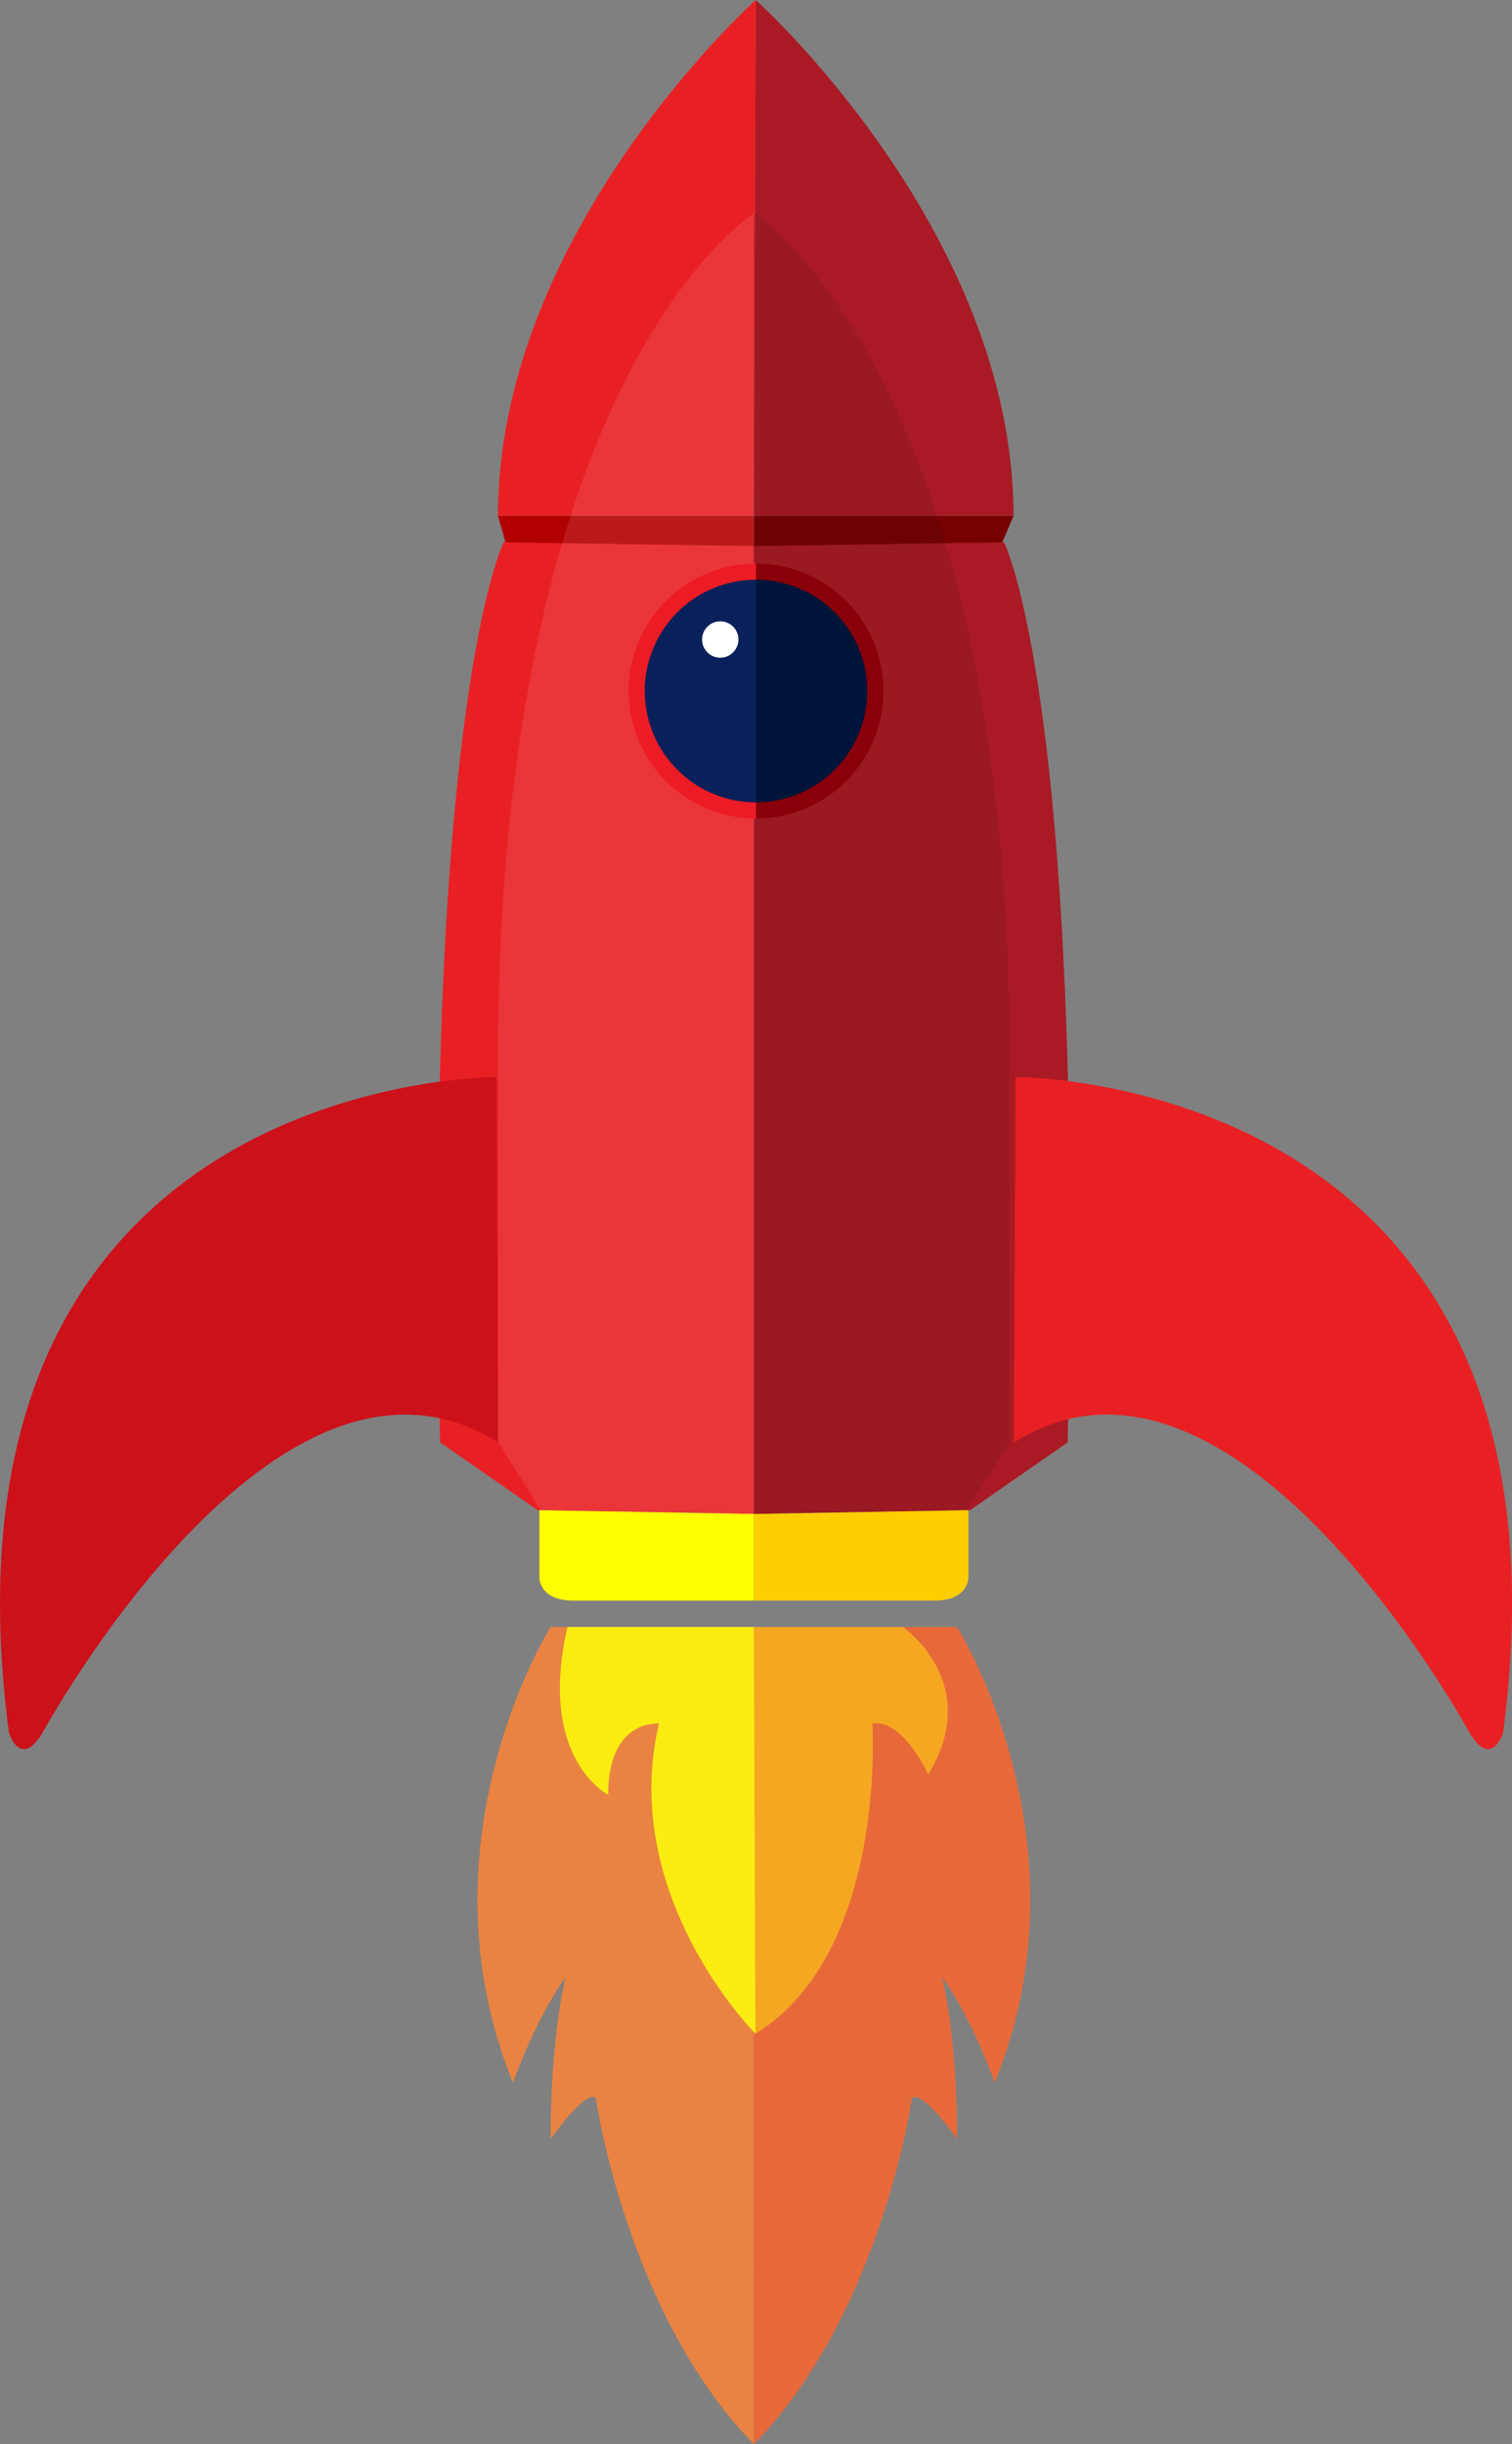 <svg id="Layer_1" data-name="Layer 1" xmlns="http://www.w3.org/2000/svg" viewBox="0 0 561.49 907"><rect x="0" y="0" width="561.49" height="907" fill="#808080" stroke="none"/><defs><style>.cls-1{fill:#aa1a25;}.cls-2{fill:#e92023;}.cls-3{fill:#700;}.cls-4{fill:#b20000;}.cls-5{fill:#cc111a;}.cls-6{fill:#ff0;}.cls-7{fill:#ffce00;}.cls-8{fill:#ea8341;}.cls-9{fill:#e7693a;}.cls-10{fill:#f5a722;}.cls-11{fill:#fbed12;}.cls-12,.cls-16{fill:#fff;}.cls-12,.cls-13{opacity:0.1;}.cls-13{fill:#1a1a1a;}.cls-14{fill:#0a205a;stroke:#ed1c24;}.cls-14,.cls-15{stroke-miterlimit:10;stroke-width:6px;}.cls-15{fill:#001338;stroke:#89000a;}</style></defs><path class="cls-1" d="M498.75,242.46h96.43C595.18,136.73,499.45,51,499.45,51" transform="translate(-218.79 -51)"/><path class="cls-2" d="M499.45,51s-95.74,85.73-95.74,191.46h95" transform="translate(-218.79 -51)"/><path class="cls-3" d="M498.75,242.46h96.43l-4.2,9.78s-18.21,9.51-92.22,7.05" transform="translate(-218.79 -51)"/><path class="cls-4" d="M498.76,259.29c-24.29-.8-54.6-2.9-92.25-7.05l-2.8-9.78h95" transform="translate(-218.79 -51)"/><path class="cls-2" d="M405.84,252.24s-29.91,58.7-23.61,334l36.21,25.15,80.31,1.4V253.64Z" transform="translate(-218.79 -51)"/><path class="cls-1" d="M591.65,252.24s29.92,58.7,23.62,334l-36.22,25.15-80.3,1.4V253.64Z" transform="translate(-218.79 -51)"/><path class="cls-5" d="M403.15,450.69S190,449.3,222.09,693.87c0,0,4.2,14,12.58,0,0,0,86.65-159.32,169.1-107.61Z" transform="translate(-218.79 -51)"/><path class="cls-2" d="M595.93,450.69S809.13,449.3,777,693.87c0,0-4.19,14-12.57,0,0,0-86.65-159.32-169.11-107.61Z" transform="translate(-218.79 -51)"/><path class="cls-6" d="M419.09,611.41v25.16s0,8.38,12.58,8.38h67.08V612.81Z" transform="translate(-218.79 -51)"/><path class="cls-7" d="M498.75,645V612.81l79.66-1.4v25.16s0,8.38-12.58,8.38H498.75" transform="translate(-218.79 -51)"/><path class="cls-8" d="M498.75,654.73H423.28s-50.31,79.66-14,169.11c0,0,8.39-23.76,19.57-39.13,0,0-5.59,21-5.59,60.09,0,0,12.58-18.17,16.77-15.37,0,0,11.18,79.66,58.7,128.57Z" transform="translate(-218.79 -51)"/><path class="cls-9" d="M498.75,654.73h75.46s50.32,79.66,14,169.11c0,0-8.39-23.76-19.57-39.13,0,0,5.59,21,5.59,60.09,0,0-12.57-18.17-16.77-15.37,0,0-11.18,79.66-58.69,128.57Z" transform="translate(-218.79 -51)"/><path class="cls-10" d="M498.75,654.73h55.31s30.19,20.76,9.43,54.72c0,0-9.43-20.75-20.75-18.87,0,0,5.66,84.9-43.4,115.09" transform="translate(-218.79 -51)"/><path class="cls-11" d="M499.34,805.67S448.4,754.73,463.5,690.58c0,0-18.87-1.88-18.87,26.42,0,0-26.41-13.21-15.09-62.27h69.21" transform="translate(-218.79 -51)"/><path class="cls-12" d="M498.75,130.14s-96.56,60.15-95,321.33V586l15.83,25.33,79.15,1.58Z" transform="translate(-218.79 -51)"/><path class="cls-13" d="M498.73,130.14s96.55,60.15,95,321.33V586l-15.83,25.33-79.14,1.58Z" transform="translate(-218.79 -51)"/><path class="cls-14" d="M499.54,351.75a44.32,44.32,0,0,1,0-88.64" transform="translate(-218.79 -51)"/><path class="cls-15" d="M499.54,263.11a44.32,44.32,0,0,1,0,88.64" transform="translate(-218.79 -51)"/><circle class="cls-16" cx="267.47" cy="237.31" r="6.75"/></svg>